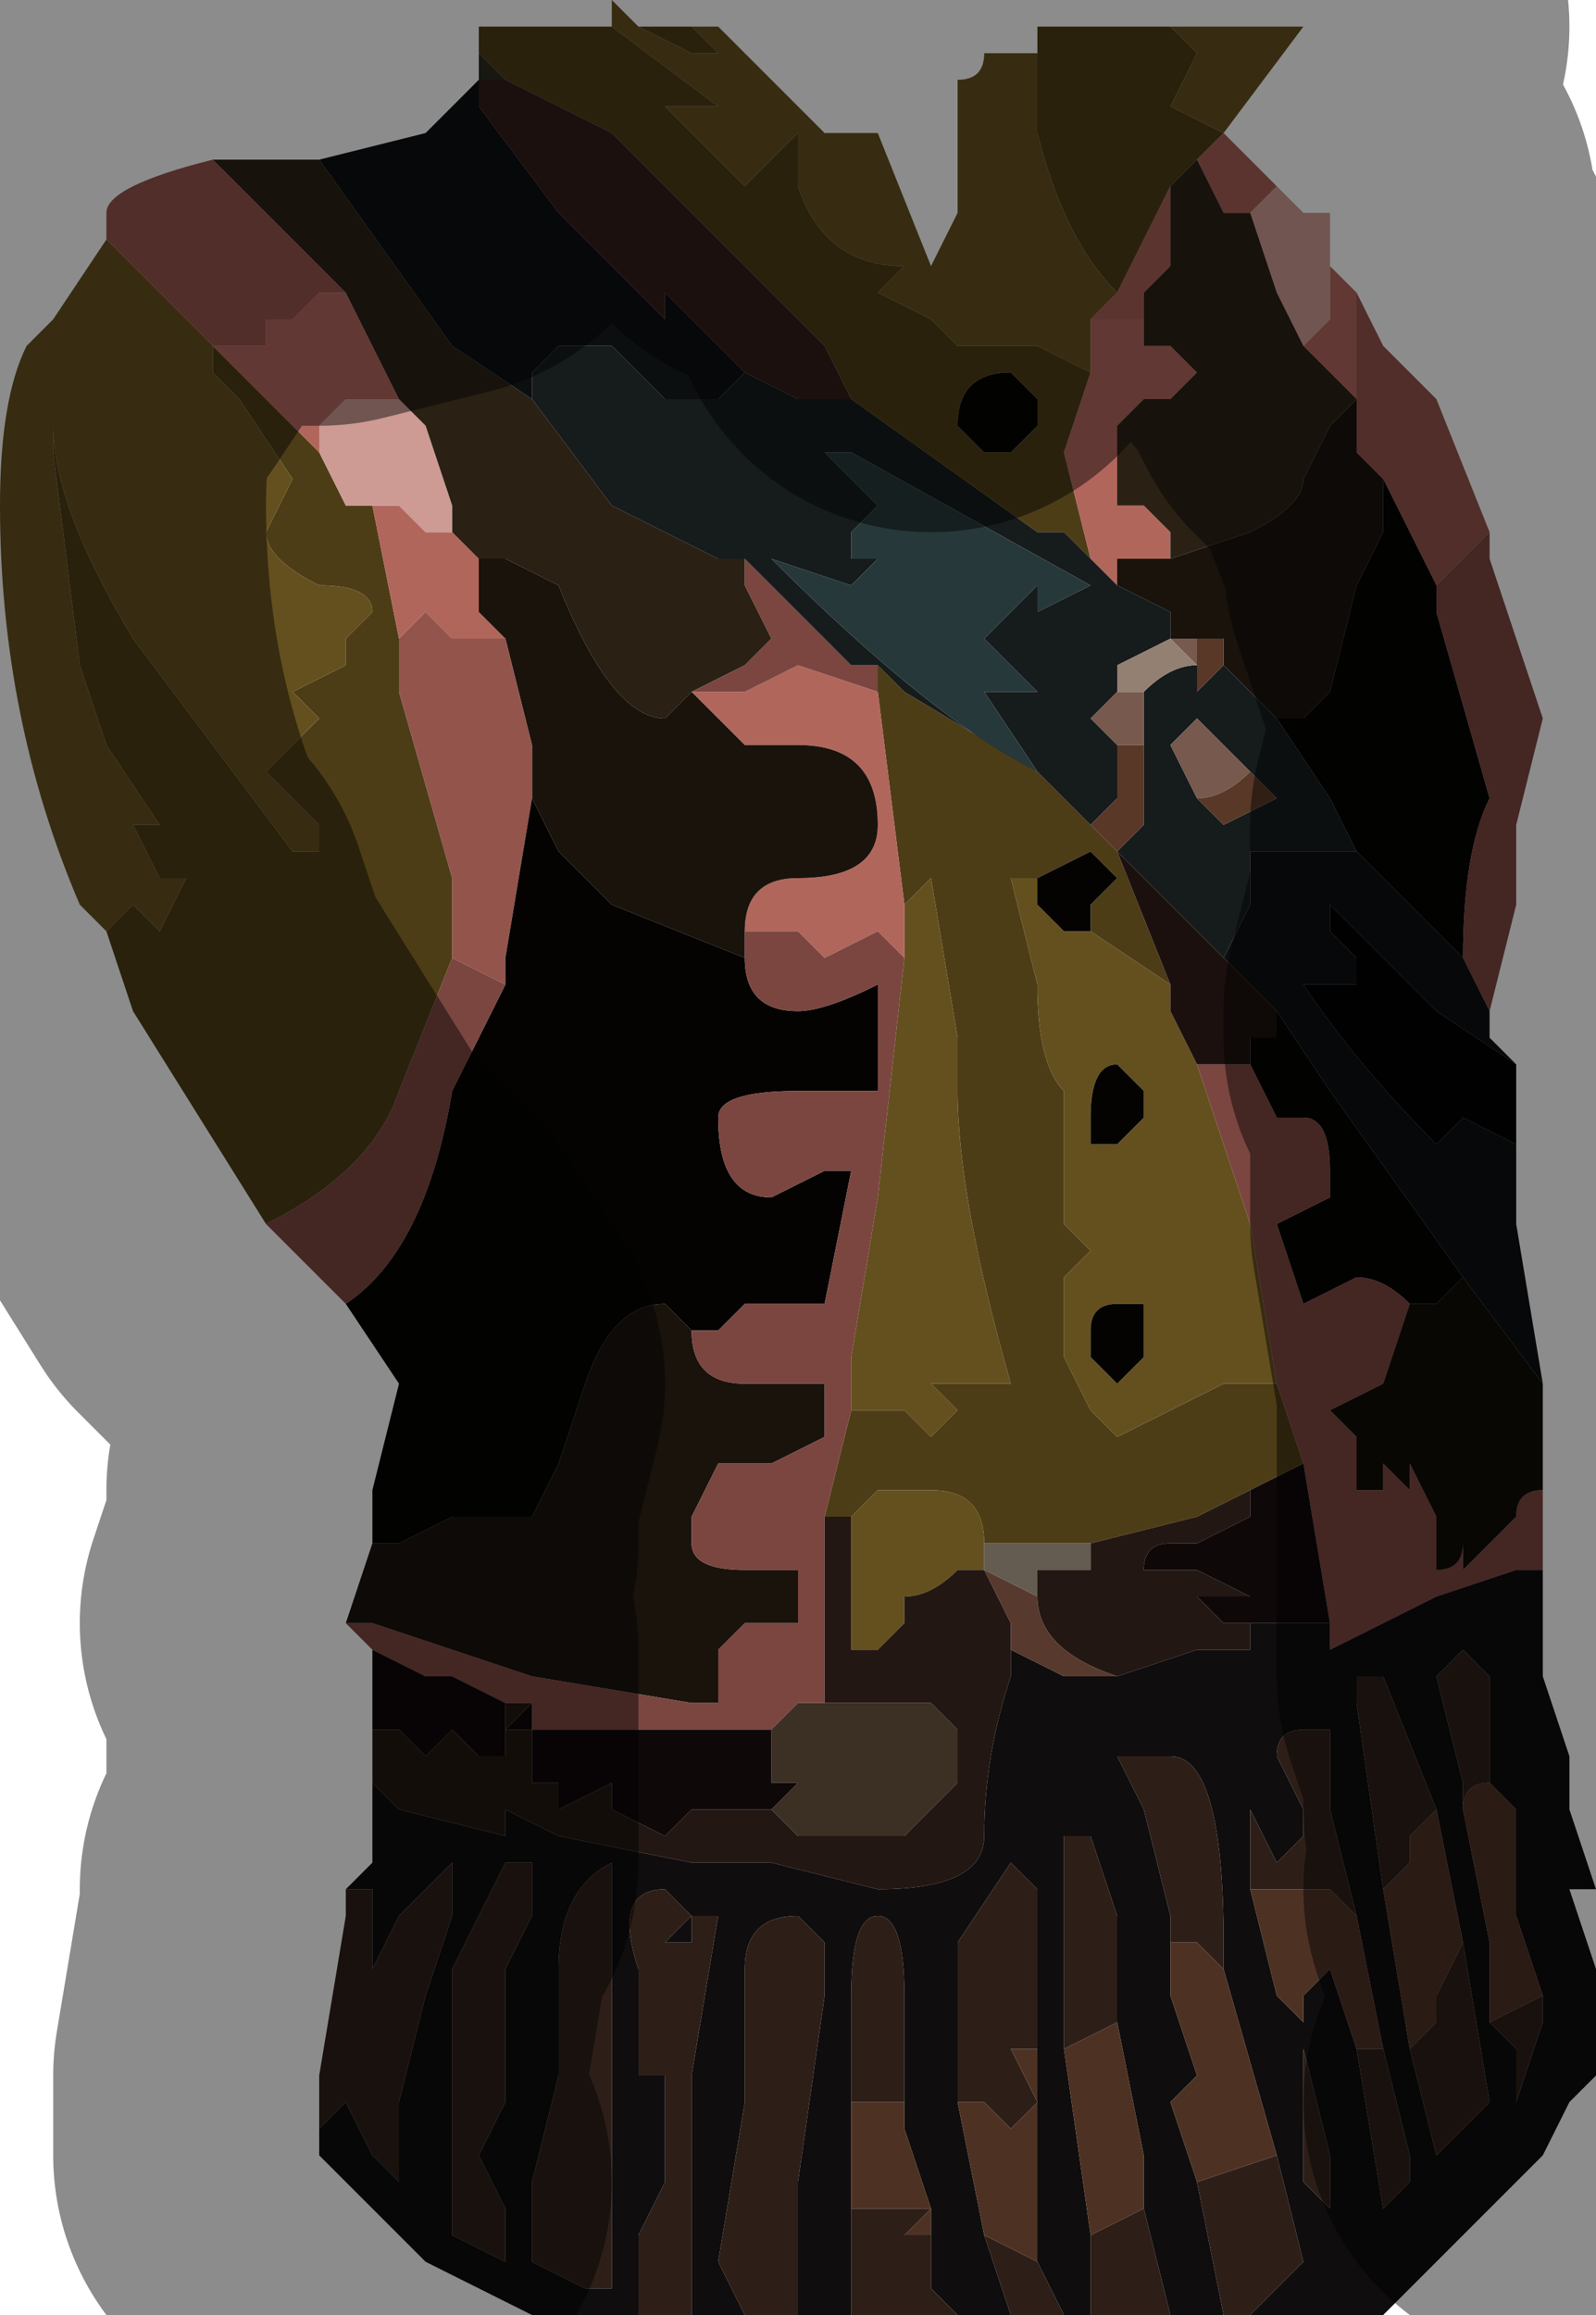 <?xml version="1.0" encoding="UTF-8" standalone="no"?>
<svg xmlns:xlink="http://www.w3.org/1999/xlink" height="4.35px" width="3.0px" xmlns="http://www.w3.org/2000/svg">
  <g transform="matrix(1.0, 0.0, 0.0, 1.0, 1.5, 2.2)">
    <path d="M-1.0 0.1 L-1.25 -0.3 -1.3 -0.45 -1.3 -0.45 -1.25 -0.5 -1.2 -0.45 -1.15 -0.55 -1.2 -0.55 -1.25 -0.65 -1.2 -0.65 -1.3 -0.8 -1.35 -0.95 -1.4 -1.35 -1.4 -1.4 Q-1.4 -1.25 -1.25 -1.0 L-0.95 -0.6 -0.9 -0.6 -0.9 -0.65 -0.95 -0.7 -1.0 -0.75 -0.9 -0.85 -0.95 -0.9 -0.85 -0.95 -0.85 -1.0 -0.8 -1.05 Q-0.8 -1.1 -0.9 -1.1 -1.0 -1.15 -1.0 -1.2 L-0.95 -1.3 -1.05 -1.45 -1.1 -1.5 -1.1 -1.55 -1.1 -1.55 -0.95 -1.4 -0.9 -1.35 -0.85 -1.25 -0.8 -1.25 -0.75 -1.0 -0.75 -0.9 -0.65 -0.55 -0.65 -0.4 -0.75 -0.15 Q-0.8 0.0 -1.0 0.1 M-0.6 -2.1 L-0.6 -2.15 -0.35 -2.15 -0.35 -2.15 -0.15 -2.0 -0.25 -2.0 -0.15 -1.9 -0.1 -1.85 0.0 -1.95 0.0 -1.85 Q0.05 -1.7 0.2 -1.7 L0.15 -1.65 0.25 -1.6 0.3 -1.55 Q0.35 -1.55 0.35 -1.55 L0.45 -1.55 0.55 -1.5 0.5 -1.35 0.55 -1.15 0.5 -1.2 0.5 -1.2 0.45 -1.2 0.1 -1.45 0.05 -1.55 0.0 -1.6 -0.15 -1.75 -0.15 -1.75 -0.35 -1.95 -0.55 -2.05 -0.6 -2.1 M-0.3 -2.15 L-0.2 -2.15 -0.15 -2.1 -0.2 -2.1 -0.3 -2.15 M0.45 -2.1 L0.45 -2.15 0.7 -2.15 0.7 -2.15 0.75 -2.1 0.7 -2.0 0.8 -1.95 0.8 -1.95 0.75 -1.9 0.7 -1.85 0.6 -1.65 Q0.5 -1.75 0.45 -1.95 L0.45 -2.1 M0.15 -0.95 L0.2 -0.9 0.45 -0.75 0.55 -0.65 0.55 -0.65 0.6 -0.6 0.7 -0.35 0.55 -0.45 0.55 -0.5 0.6 -0.55 0.6 -0.55 0.55 -0.6 0.45 -0.55 0.4 -0.55 0.45 -0.35 Q0.45 -0.2 0.5 -0.15 L0.5 -0.05 0.5 0.05 0.5 0.1 0.55 0.15 0.5 0.2 0.5 0.35 0.55 0.45 0.6 0.5 0.8 0.4 0.85 0.4 0.9 0.4 0.95 0.55 0.85 0.6 0.75 0.65 0.55 0.7 0.45 0.7 0.4 0.7 Q0.4 0.7 0.35 0.7 0.35 0.6 0.25 0.6 L0.2 0.6 0.15 0.6 0.1 0.65 0.05 0.65 0.1 0.45 0.2 0.45 0.25 0.5 0.3 0.45 0.25 0.4 0.35 0.4 0.4 0.4 Q0.3 0.05 0.3 -0.15 L0.3 -0.25 0.25 -0.55 0.2 -0.5 0.15 -0.9 0.15 -0.95 M0.4 -1.5 Q0.3 -1.5 0.3 -1.4 L0.3 -1.4 0.35 -1.35 0.4 -1.35 Q0.4 -1.35 0.45 -1.4 L0.45 -1.45 0.4 -1.5" fill="#4d3d17" fill-rule="evenodd" stroke="none"/>
    <path d="M-1.3 -0.45 L-1.35 -0.5 Q-1.5 -0.85 -1.5 -1.25 -1.5 -1.45 -1.45 -1.55 L-1.4 -1.6 -1.3 -1.75 -1.15 -1.6 -1.1 -1.55 -1.1 -1.5 -1.05 -1.45 -0.95 -1.3 -1.0 -1.2 Q-1.0 -1.15 -0.9 -1.1 -0.8 -1.1 -0.8 -1.05 L-0.85 -1.0 -0.85 -0.95 -0.95 -0.9 -0.9 -0.85 -1.0 -0.75 -0.95 -0.7 -0.9 -0.65 -0.9 -0.6 -0.95 -0.6 -1.25 -1.0 Q-1.4 -1.25 -1.4 -1.4 L-1.4 -1.35 -1.35 -0.95 -1.3 -0.8 -1.2 -0.65 -1.25 -0.65 -1.2 -0.55 -1.15 -0.55 -1.2 -0.45 -1.25 -0.5 -1.3 -0.45 -1.3 -0.45 M-0.35 -2.15 L-0.35 -2.2 -0.3 -2.15 -0.2 -2.1 -0.15 -2.1 -0.2 -2.15 -0.15 -2.15 -0.05 -2.05 0.05 -1.95 0.0 -1.95 0.15 -1.95 0.25 -1.7 0.3 -1.8 0.3 -2.05 Q0.35 -2.05 0.35 -2.1 L0.45 -2.1 0.45 -1.95 Q0.5 -1.75 0.6 -1.65 L0.55 -1.6 0.55 -1.55 0.55 -1.5 0.45 -1.55 0.35 -1.55 Q0.35 -1.55 0.3 -1.55 L0.25 -1.6 0.15 -1.65 0.2 -1.7 Q0.05 -1.7 0.0 -1.85 L0.0 -1.95 -0.1 -1.85 -0.15 -1.9 -0.25 -2.0 -0.15 -2.0 -0.35 -2.15 -0.35 -2.15 M0.7 -2.15 L0.95 -2.15 0.8 -1.95 0.7 -2.0 0.75 -2.1 0.7 -2.15 0.7 -2.15 M0.7 -0.35 L0.7 -0.3 0.75 -0.2 0.85 0.1 0.9 0.4 0.85 0.4 0.8 0.4 0.6 0.5 0.55 0.45 0.5 0.35 0.5 0.2 0.55 0.15 0.5 0.1 0.5 0.05 0.5 -0.05 0.5 -0.15 Q0.45 -0.2 0.45 -0.35 L0.4 -0.55 0.45 -0.55 0.45 -0.5 0.5 -0.45 0.55 -0.45 0.7 -0.35 M0.2 -0.4 L0.2 -0.5 0.25 -0.55 0.3 -0.25 0.3 -0.15 Q0.3 0.05 0.4 0.4 L0.35 0.4 0.25 0.4 0.3 0.45 0.25 0.5 0.2 0.45 0.1 0.45 0.1 0.35 0.15 0.05 0.2 -0.4 M0.55 -0.1 L0.55 -0.05 0.6 -0.05 0.65 -0.1 0.65 -0.15 0.6 -0.2 Q0.55 -0.2 0.55 -0.1 M0.6 0.25 Q0.55 0.25 0.55 0.3 L0.55 0.35 0.6 0.4 0.65 0.35 0.65 0.25 0.6 0.25 M0.1 0.65 L0.15 0.6 0.2 0.6 0.25 0.6 Q0.35 0.6 0.35 0.7 L0.35 0.75 0.3 0.75 Q0.25 0.8 0.2 0.8 L0.2 0.85 0.15 0.9 0.1 0.9 0.1 0.65 M-1.1 -1.55 L-1.1 -1.55" fill="#64501f" fill-rule="evenodd" stroke="none"/>
    <path d="M0.9 -1.85 L0.95 -1.8 0.9 -1.85 0.9 -1.85 M1.0 -1.8 L1.0 -1.7 1.05 -1.65 1.05 -1.5 1.05 -1.45 1.0 -1.5 0.95 -1.55 1.0 -1.6 1.0 -1.65 1.0 -1.8 M0.7 -1.15 L0.7 -1.15 0.6 -1.15 0.6 -1.1 0.5 -1.2 0.55 -1.15 0.5 -1.35 0.55 -1.5 0.55 -1.55 0.55 -1.6 0.6 -1.6 0.65 -1.6 0.65 -1.6 0.65 -1.55 0.7 -1.55 0.75 -1.5 0.7 -1.45 0.65 -1.45 0.6 -1.4 0.6 -1.25 0.65 -1.25 0.7 -1.2 0.7 -1.15 M-0.1 -0.45 Q-0.1 -0.55 0.0 -0.55 0.15 -0.55 0.15 -0.65 0.15 -0.8 0.0 -0.8 L-0.1 -0.8 -0.2 -0.9 -0.1 -0.9 0.0 -0.95 0.15 -0.9 0.2 -0.5 0.2 -0.4 0.15 -0.45 0.05 -0.4 0.0 -0.45 -0.05 -0.45 -0.1 -0.45 M-1.1 -1.55 L-1.05 -1.55 -1.0 -1.55 -1.0 -1.6 -0.95 -1.6 -0.9 -1.65 -0.85 -1.65 -0.8 -1.55 -0.75 -1.45 -0.85 -1.45 Q-0.9 -1.4 -0.9 -1.4 L-0.9 -1.35 -0.95 -1.4 -1.1 -1.55 -1.1 -1.55 -1.1 -1.55 M-0.8 -1.25 L-0.8 -1.25 -0.75 -1.25 -0.7 -1.2 -0.65 -1.2 -0.65 -1.2 -0.6 -1.15 -0.6 -1.05 -0.55 -1.0 -0.6 -1.0 -0.65 -1.0 -0.7 -1.05 -0.75 -1.0 -0.8 -1.25" fill="#b1665c" fill-rule="evenodd" stroke="none"/>
    <path d="M0.8 -1.95 L0.9 -1.85 0.9 -1.85 0.85 -1.8 0.85 -1.8 0.8 -1.8 0.75 -1.9 0.8 -1.95 M0.9 -1.85 L0.9 -1.85 M0.55 -1.6 L0.6 -1.65 0.7 -1.85 0.7 -1.7 0.65 -1.65 0.65 -1.6 0.65 -1.6 0.6 -1.6 0.55 -1.6" fill="#a65f56" fill-rule="evenodd" stroke="none"/>
    <path d="M0.95 -1.8 L0.95 -1.8 1.0 -1.8 1.0 -1.65 1.0 -1.6 0.95 -1.55 0.95 -1.55 0.9 -1.65 0.9 -1.65 0.85 -1.8 0.85 -1.8 0.9 -1.85 0.9 -1.85 0.95 -1.8 M-0.9 -1.35 L-0.9 -1.4 Q-0.9 -1.4 -0.85 -1.45 L-0.75 -1.45 -0.7 -1.4 -0.65 -1.25 -0.65 -1.2 -0.65 -1.2 -0.7 -1.2 -0.75 -1.25 -0.8 -1.25 -0.8 -1.25 -0.85 -1.25 -0.9 -1.35" fill="#cd9a94" fill-rule="evenodd" stroke="none"/>
    <path d="M-1.1 -1.9 L-0.9 -1.9 -0.65 -1.55 -0.5 -1.45 -0.35 -1.25 -0.15 -1.15 -0.1 -1.15 -0.1 -1.1 -0.05 -1.0 -0.1 -0.95 -0.2 -0.9 -0.2 -0.9 -0.25 -0.85 Q-0.35 -0.85 -0.45 -1.1 L-0.55 -1.15 -0.6 -1.15 -0.65 -1.2 -0.65 -1.25 -0.7 -1.4 -0.75 -1.45 -0.8 -1.55 -0.85 -1.65 -1.1 -1.9 M1.05 -1.45 L1.0 -1.4 0.95 -1.3 Q0.95 -1.25 0.85 -1.2 L0.7 -1.15 0.7 -1.2 0.65 -1.25 0.6 -1.25 0.6 -1.4 0.65 -1.45 0.7 -1.45 0.75 -1.5 0.7 -1.55 0.65 -1.55 0.65 -1.6 0.65 -1.65 0.7 -1.7 0.7 -1.85 0.75 -1.9 0.8 -1.8 0.85 -1.8 0.9 -1.65 0.9 -1.65 0.95 -1.55 0.95 -1.55 1.0 -1.5 1.05 -1.45" fill="#2a2014" fill-rule="evenodd" stroke="none"/>
    <path d="M-0.85 0.85 L-0.8 0.7 -0.8 0.7 -0.75 0.7 -0.65 0.65 -0.5 0.65 -0.45 0.55 -0.4 0.4 Q-0.35 0.25 -0.25 0.25 L-0.2 0.3 -0.15 0.3 -0.2 0.3 Q-0.2 0.4 -0.1 0.4 L0.05 0.4 0.05 0.5 -0.05 0.55 -0.15 0.55 -0.2 0.65 -0.2 0.65 -0.2 0.7 Q-0.2 0.75 -0.1 0.75 L-0.05 0.75 -0.05 0.75 0.0 0.75 0.0 0.85 -0.1 0.85 -0.15 0.9 -0.15 1.0 -0.2 1.0 -0.5 0.95 Q-0.8 0.85 -0.8 0.85 L-0.8 0.85 -0.85 0.85 M1.05 -1.45 L1.05 -1.35 1.1 -1.3 1.1 -1.2 1.05 -1.1 1.0 -0.9 0.95 -0.85 0.9 -0.85 0.8 -0.95 0.8 -1.0 0.75 -1.0 0.75 -1.0 0.75 -1.0 0.7 -1.0 0.7 -1.05 0.6 -1.1 0.6 -1.15 0.7 -1.15 0.7 -1.15 0.85 -1.2 Q0.95 -1.25 0.95 -1.3 L1.0 -1.4 1.05 -1.45 M-0.2 -0.9 L-0.1 -0.8 0.0 -0.8 Q0.15 -0.8 0.15 -0.65 0.15 -0.55 0.0 -0.55 -0.1 -0.55 -0.1 -0.45 L-0.1 -0.4 -0.35 -0.5 -0.45 -0.6 -0.5 -0.7 -0.5 -0.75 -0.5 -0.8 -0.55 -1.0 -0.6 -1.05 -0.6 -1.15 -0.55 -1.15 -0.45 -1.1 Q-0.35 -0.85 -0.25 -0.85 L-0.2 -0.9" fill="#19130c" fill-rule="evenodd" stroke="none"/>
    <path d="M1.05 -1.65 L1.1 -1.55 1.2 -1.45 1.3 -1.2 1.3 -1.2 1.2 -1.1 1.1 -1.3 1.05 -1.35 1.05 -1.45 1.05 -1.5 1.05 -1.65 M-1.3 -1.75 L-1.3 -1.8 Q-1.3 -1.85 -1.1 -1.9 L-0.85 -1.65 -0.9 -1.65 -0.95 -1.6 -1.0 -1.6 -1.0 -1.55 -1.05 -1.55 -1.1 -1.55 -1.15 -1.6 -1.3 -1.75 M-0.75 -1.0 L-0.7 -1.05 -0.65 -1.0 -0.6 -1.0 -0.55 -1.0 -0.5 -0.8 -0.5 -0.75 -0.5 -0.7 -0.55 -0.4 -0.55 -0.35 -0.65 -0.4 -0.65 -0.55 -0.75 -0.9 -0.75 -1.0" fill="#93544c" fill-rule="evenodd" stroke="none"/>
    <path d="M-0.8 0.7 L-0.8 0.6 -0.75 0.4 -0.85 0.25 Q-0.7 0.15 -0.65 -0.15 L-0.55 -0.35 -0.55 -0.4 -0.5 -0.7 -0.45 -0.6 -0.35 -0.5 -0.1 -0.4 -0.1 -0.4 Q-0.1 -0.3 0.0 -0.3 0.05 -0.3 0.15 -0.35 L0.15 -0.15 0.1 -0.15 0.0 -0.15 Q-0.15 -0.15 -0.15 -0.1 -0.15 0.05 -0.05 0.05 L0.05 0.0 0.1 0.0 0.05 0.25 -0.05 0.25 -0.1 0.25 -0.1 0.25 -0.15 0.3 -0.2 0.3 -0.25 0.25 Q-0.35 0.25 -0.4 0.4 L-0.45 0.55 -0.5 0.65 -0.65 0.65 -0.75 0.7 -0.8 0.7 M1.1 -1.3 L1.2 -1.1 1.2 -1.05 1.3 -0.7 Q1.25 -0.6 1.25 -0.4 L1.05 -0.6 1.0 -0.7 0.9 -0.85 0.95 -0.85 1.0 -0.9 1.05 -1.1 1.1 -1.2 1.1 -1.3 M0.4 -1.5 L0.45 -1.45 0.45 -1.4 Q0.4 -1.35 0.4 -1.35 L0.35 -1.35 0.3 -1.4 0.3 -1.4 Q0.3 -1.5 0.4 -1.5 M0.85 -0.2 L0.85 -0.25 0.9 -0.25 0.9 -0.3 1.0 -0.15 1.25 0.2 1.2 0.25 1.15 0.25 Q1.1 0.2 1.05 0.2 L0.95 0.25 0.9 0.1 1.0 0.05 1.0 0.0 Q1.0 -0.1 0.95 -0.1 L0.9 -0.1 0.85 -0.2 M0.55 -0.45 L0.5 -0.45 0.45 -0.5 0.45 -0.55 0.55 -0.6 0.6 -0.55 0.6 -0.55 0.55 -0.5 0.55 -0.45 M0.55 -0.1 Q0.55 -0.2 0.6 -0.2 L0.65 -0.15 0.65 -0.1 0.6 -0.05 0.55 -0.05 0.55 -0.1 M0.6 0.25 L0.65 0.25 0.65 0.35 0.6 0.4 0.55 0.35 0.55 0.3 Q0.55 0.25 0.6 0.25" fill="#040302" fill-rule="evenodd" stroke="none"/>
    <path d="M1.3 -1.2 L1.3 -1.15 1.4 -0.85 1.35 -0.65 1.35 -0.5 1.3 -0.3 1.25 -0.4 Q1.25 -0.6 1.3 -0.7 L1.2 -1.05 1.2 -1.1 1.3 -1.2 M1.4 0.6 L1.4 0.75 1.35 0.75 1.2 0.8 1.1 0.85 1.0 0.9 1.0 0.85 0.95 0.55 0.9 0.4 0.85 0.1 0.75 -0.2 0.85 -0.2 0.9 -0.1 0.95 -0.1 Q1.0 -0.1 1.0 0.0 L1.0 0.05 0.9 0.1 0.95 0.25 1.05 0.2 Q1.1 0.2 1.15 0.25 L1.1 0.4 1.0 0.45 1.05 0.5 1.05 0.6 1.1 0.6 1.1 0.55 1.15 0.6 1.15 0.55 1.2 0.65 1.2 0.75 Q1.25 0.75 1.25 0.7 L1.25 0.75 1.3 0.7 1.35 0.65 Q1.35 0.6 1.4 0.6 M-0.8 0.9 L-0.85 0.85 -0.8 0.85 -0.8 0.85 Q-0.8 0.85 -0.5 0.95 L-0.2 1.0 -0.15 1.0 -0.15 0.9 -0.1 0.85 0.0 0.85 0.0 0.75 -0.05 0.75 -0.05 0.75 -0.1 0.75 Q-0.2 0.75 -0.2 0.7 L-0.2 0.65 -0.2 0.65 -0.15 0.55 -0.05 0.55 0.05 0.5 0.05 0.4 -0.1 0.4 Q-0.2 0.4 -0.2 0.3 L-0.15 0.3 -0.1 0.25 -0.1 0.25 -0.05 0.25 0.05 0.25 0.1 0.0 0.05 0.0 -0.05 0.05 Q-0.15 0.05 -0.15 -0.1 -0.15 -0.15 0.0 -0.15 L0.1 -0.15 0.15 -0.15 0.15 -0.35 Q0.05 -0.3 0.0 -0.3 -0.1 -0.3 -0.1 -0.4 L-0.1 -0.4 -0.1 -0.45 -0.05 -0.45 0.0 -0.45 0.05 -0.4 0.15 -0.45 0.2 -0.4 0.15 0.05 0.1 0.35 0.1 0.45 0.05 0.65 0.05 0.95 0.05 1.0 0.0 1.0 -0.05 1.05 -0.05 1.05 -0.1 1.05 -0.25 1.05 -0.5 1.05 -0.5 1.0 -0.55 1.0 -0.65 0.95 -0.7 0.95 -0.8 0.9 M-0.85 0.25 L-1.0 0.1 Q-0.8 0.0 -0.75 -0.15 L-0.65 -0.4 -0.55 -0.35 -0.65 -0.15 Q-0.7 0.15 -0.85 0.25 M-0.1 -1.15 L0.1 -0.95 0.15 -0.95 0.15 -0.9 0.0 -0.95 -0.1 -0.9 -0.2 -0.9 -0.2 -0.9 -0.1 -0.95 -0.05 -1.0 -0.1 -1.1 -0.1 -1.15" fill="#7b4640" fill-rule="evenodd" stroke="none"/>
    <path d="M-0.55 -2.05 L-0.35 -1.95 -0.15 -1.75 -0.15 -1.75 0.0 -1.6 0.05 -1.55 0.1 -1.45 0.0 -1.45 -0.1 -1.5 -0.15 -1.55 -0.15 -1.55 -0.25 -1.65 -0.25 -1.6 -0.45 -1.8 -0.6 -2.0 -0.6 -2.05 -0.55 -2.05" fill="#321d1a" fill-rule="evenodd" stroke="none"/>
    <path d="M0.6 -1.1 L0.7 -1.05 0.7 -1.0 0.6 -0.95 0.6 -0.9 0.55 -0.85 0.6 -0.8 0.6 -0.7 0.55 -0.65 0.55 -0.65 0.45 -0.75 0.2 -0.9 0.15 -0.95 0.1 -0.95 -0.1 -1.15 -0.15 -1.15 -0.35 -1.25 -0.5 -1.45 -0.5 -1.5 -0.45 -1.55 -0.4 -1.55 -0.4 -1.55 -0.35 -1.55 -0.35 -1.55 Q-0.35 -1.55 -0.3 -1.5 L-0.25 -1.45 -0.15 -1.45 -0.1 -1.5 0.0 -1.45 0.1 -1.45 0.45 -1.2 0.5 -1.2 0.5 -1.2 0.6 -1.1 M0.8 -0.95 L0.9 -0.85 1.0 -0.7 1.05 -0.6 0.9 -0.6 0.85 -0.6 0.85 -0.5 0.8 -0.4 0.6 -0.6 0.65 -0.65 0.65 -0.8 0.65 -0.9 Q0.7 -0.95 0.75 -0.95 L0.75 -0.9 0.75 -0.9 0.8 -0.95 M0.05 -1.35 L0.15 -1.25 0.1 -1.2 0.1 -1.15 Q0.1 -1.15 0.15 -1.15 L0.1 -1.1 -0.05 -1.15 -0.05 -1.15 Q0.25 -0.85 0.45 -0.75 L0.45 -0.75 0.35 -0.9 0.4 -0.9 0.45 -0.9 0.4 -0.95 0.35 -1.0 0.45 -1.1 0.45 -1.05 0.55 -1.1 0.1 -1.35 0.05 -1.35 M0.7 -1.0 L0.7 -1.0 M0.85 -0.75 L0.75 -0.85 0.7 -0.8 0.7 -0.8 0.75 -0.7 0.75 -0.7 0.8 -0.65 0.9 -0.7 0.85 -0.75" fill="#161b1c" fill-rule="evenodd" stroke="none"/>
    <path d="M0.05 -1.35 L0.1 -1.35 0.55 -1.1 0.45 -1.05 0.45 -1.1 0.35 -1.0 0.4 -0.95 0.45 -0.9 0.4 -0.9 0.35 -0.9 0.45 -0.75 0.45 -0.75 Q0.25 -0.85 -0.05 -1.15 L-0.05 -1.15 0.1 -1.1 0.15 -1.15 Q0.1 -1.15 0.1 -1.15 L0.1 -1.2 0.15 -1.25 0.05 -1.35" fill="#27383a" fill-rule="evenodd" stroke="none"/>
    <path d="M0.7 -1.0 L0.75 -1.0 0.75 -1.0 0.75 -0.9 0.75 -0.95 0.7 -1.0 0.7 -1.0 M0.6 -0.8 L0.55 -0.85 0.6 -0.9 0.65 -0.9 0.65 -0.8 0.6 -0.8 M0.75 -0.7 L0.75 -0.7 0.7 -0.8 0.7 -0.8 0.75 -0.85 0.85 -0.75 Q0.8 -0.7 0.75 -0.7" fill="#775a4d" fill-rule="evenodd" stroke="none"/>
    <path d="M0.6 -0.9 L0.6 -0.95 0.7 -1.0 0.75 -0.95 Q0.7 -0.95 0.65 -0.9 L0.6 -0.9" fill="#948073" fill-rule="evenodd" stroke="none"/>
    <path d="M0.75 -1.0 L0.75 -1.0 0.8 -1.0 0.8 -0.95 0.75 -0.9 0.75 -0.9 0.75 -1.0 M0.55 -0.65 L0.55 -0.65 0.6 -0.7 0.6 -0.8 0.65 -0.8 0.65 -0.65 0.6 -0.6 0.55 -0.65 0.55 -0.65 M0.75 -0.7 Q0.8 -0.7 0.85 -0.75 L0.9 -0.7 0.8 -0.65 0.75 -0.7 M0.6 -0.6 L0.6 -0.6" fill="#593827" fill-rule="evenodd" stroke="none"/>
    <path d="M0.6 -0.6 L0.6 -0.6 0.8 -0.4 0.9 -0.3 0.9 -0.25 0.85 -0.25 0.85 -0.2 0.75 -0.2 0.7 -0.3 0.7 -0.35 0.6 -0.6" fill="#1c100e" fill-rule="evenodd" stroke="none"/>
    <path d="M1.3 -0.3 L1.3 -0.25 1.35 -0.2 1.35 -0.2 1.2 -0.3 1.0 -0.5 1.0 -0.45 1.05 -0.4 1.05 -0.35 1.0 -0.35 0.95 -0.35 Q1.05 -0.2 1.2 -0.05 L1.2 -0.05 1.25 -0.1 1.35 -0.05 1.35 0.1 1.4 0.4 1.25 0.2 1.0 -0.15 0.9 -0.3 0.8 -0.4 0.85 -0.5 0.85 -0.6 0.9 -0.6 1.05 -0.6 1.25 -0.4 1.3 -0.3 M-0.9 -1.9 L-0.7 -1.95 -0.6 -2.05 -0.6 -2.0 -0.45 -1.8 -0.25 -1.6 -0.25 -1.65 -0.15 -1.55 -0.15 -1.55 -0.1 -1.5 -0.15 -1.45 -0.25 -1.45 -0.3 -1.5 Q-0.35 -1.55 -0.35 -1.55 L-0.35 -1.55 -0.4 -1.55 -0.4 -1.55 -0.45 -1.55 -0.5 -1.5 -0.5 -1.45 -0.65 -1.55 -0.9 -1.9" fill="#0c0f10" fill-rule="evenodd" stroke="none"/>
    <path d="M1.35 -0.2 L1.35 -0.05 1.25 -0.1 1.2 -0.05 1.2 -0.05 Q1.05 -0.2 0.95 -0.35 L1.0 -0.35 1.05 -0.35 1.05 -0.4 1.0 -0.45 1.0 -0.5 1.2 -0.3 1.35 -0.2" fill="#010202" fill-rule="evenodd" stroke="none"/>
    <path d="M1.4 0.4 L1.4 0.6 Q1.35 0.6 1.35 0.65 L1.3 0.7 1.25 0.75 1.25 0.7 Q1.25 0.75 1.2 0.75 L1.2 0.65 1.15 0.55 1.15 0.6 1.1 0.55 1.1 0.6 1.05 0.6 1.05 0.5 1.0 0.45 1.1 0.4 1.15 0.25 1.2 0.25 1.25 0.2 1.4 0.4" fill="#100c08" fill-rule="evenodd" stroke="none"/>
    <path d="M1.4 0.75 L1.4 0.95 1.45 1.1 1.45 1.2 1.5 1.35 1.45 1.35 1.5 1.5 1.5 1.6 1.5 1.7 1.45 1.75 1.4 1.85 1.35 1.9 1.1 2.15 1.05 2.15 0.85 2.15 0.95 2.05 0.9 1.85 0.8 1.5 0.8 1.45 Q0.8 1.1 0.7 1.1 L0.6 1.1 0.65 1.2 0.7 1.4 0.7 1.45 0.7 1.55 0.75 1.7 0.7 1.75 0.75 1.9 0.8 2.15 0.7 2.15 0.65 1.95 0.65 1.85 0.6 1.6 0.6 1.4 0.55 1.25 0.5 1.25 0.5 1.65 0.55 2.0 0.55 2.15 0.6 2.15 0.5 2.15 0.45 2.05 0.45 1.65 0.45 1.35 0.4 1.3 0.3 1.45 0.3 1.75 0.35 2.0 0.4 2.15 0.3 2.15 0.25 2.1 0.25 2.05 0.25 1.95 0.2 1.8 0.2 1.55 Q0.2 1.4 0.15 1.4 0.1 1.4 0.1 1.55 L0.1 1.75 0.1 1.95 0.1 2.15 0.0 2.15 0.0 1.9 0.05 1.55 0.05 1.45 0.0 1.4 Q-0.1 1.4 -0.1 1.5 L-0.1 1.75 -0.15 2.05 -0.1 2.15 -0.2 2.15 -0.2 1.9 -0.2 1.7 -0.15 1.4 -0.15 1.4 -0.2 1.4 -0.2 1.45 -0.25 1.45 -0.2 1.4 -0.25 1.35 Q-0.35 1.35 -0.3 1.5 L-0.3 1.7 -0.25 1.7 Q-0.25 1.7 -0.25 1.65 L-0.25 1.7 -0.25 1.9 -0.3 2.0 -0.3 2.15 -0.5 2.15 -0.7 2.05 -0.85 1.9 -0.9 1.85 -0.9 1.8 -0.85 1.75 -0.8 1.85 -0.8 1.85 -0.75 1.9 -0.75 1.8 -0.75 1.75 -0.7 1.55 -0.65 1.4 -0.65 1.3 -0.75 1.4 -0.8 1.5 -0.8 1.35 -0.85 1.35 -0.8 1.3 -0.8 1.15 -0.75 1.2 -0.55 1.25 -0.55 1.2 -0.45 1.25 -0.2 1.3 -0.1 1.3 -0.05 1.3 0.15 1.35 Q0.35 1.35 0.35 1.25 0.35 1.1 0.4 0.95 L0.4 0.9 0.5 0.95 0.6 0.95 0.75 0.9 0.85 0.9 0.85 0.85 1.0 0.85 1.0 0.9 1.1 0.85 1.2 0.8 1.35 0.75 1.4 0.75 M1.3 1.15 L1.3 0.95 1.25 0.9 1.2 0.95 1.25 1.15 1.25 1.2 1.3 1.45 1.3 1.6 1.35 1.65 1.35 1.75 1.4 1.6 1.4 1.55 1.35 1.4 1.35 1.2 1.3 1.15 M1.2 1.2 L1.1 0.95 1.05 0.95 1.05 1.0 1.1 1.35 1.15 1.65 1.2 1.85 1.25 1.8 1.3 1.75 1.25 1.45 1.2 1.2 M1.05 1.4 L1.0 1.2 1.0 1.05 0.95 1.05 Q0.9 1.05 0.9 1.1 L0.95 1.2 0.95 1.25 0.9 1.3 0.85 1.2 0.85 1.35 0.9 1.55 0.95 1.6 0.95 1.55 1.0 1.5 1.05 1.65 1.1 1.95 1.15 1.9 1.15 1.85 1.1 1.65 1.05 1.4 M0.95 1.75 L0.95 1.9 1.0 1.95 1.0 1.85 0.95 1.65 0.95 1.7 0.95 1.75 M-0.45 1.5 L-0.45 1.7 -0.5 1.9 -0.5 2.05 -0.4 2.1 -0.35 2.1 -0.35 1.75 -0.35 1.65 -0.35 1.4 -0.35 1.3 Q-0.45 1.35 -0.45 1.5 M-0.5 1.3 L-0.55 1.3 -0.6 1.4 -0.65 1.5 -0.65 1.8 -0.65 1.9 -0.65 2.0 -0.55 2.05 -0.55 2.05 -0.55 1.95 -0.6 1.85 -0.55 1.75 -0.55 1.5 -0.5 1.4 -0.5 1.3" fill="#0f0d0d" fill-rule="evenodd" stroke="none"/>
    <path d="M0.35 0.7 Q0.4 0.7 0.4 0.7 L0.45 0.7 0.55 0.7 0.55 0.75 0.45 0.75 0.45 0.8 0.35 0.75 0.35 0.7" fill="#645c51" fill-rule="evenodd" stroke="none"/>
    <path d="M-0.8 1.15 L-0.8 1.1 -0.8 1.05 -0.75 1.05 -0.7 1.1 -0.65 1.05 -0.6 1.1 -0.55 1.1 -0.55 1.05 -0.5 1.05 -0.5 1.15 -0.45 1.15 -0.45 1.2 -0.35 1.15 -0.35 1.15 -0.35 1.2 -0.25 1.25 -0.2 1.2 -0.15 1.2 -0.1 1.2 -0.05 1.2 -0.05 1.2 0.0 1.25 0.05 1.25 0.1 1.25 0.2 1.25 0.25 1.2 0.3 1.15 0.3 1.05 0.25 1.0 0.2 1.0 0.15 1.0 0.0 1.0 0.05 1.0 0.05 0.95 0.05 0.65 0.1 0.65 0.1 0.9 0.15 0.9 0.2 0.85 0.2 0.8 Q0.25 0.8 0.3 0.75 L0.35 0.75 0.4 0.85 0.4 0.9 0.4 0.95 Q0.35 1.1 0.35 1.25 0.35 1.35 0.15 1.35 L-0.05 1.3 -0.1 1.3 -0.2 1.3 -0.45 1.25 -0.55 1.2 -0.55 1.25 -0.75 1.2 -0.8 1.15 M0.55 0.7 L0.75 0.65 0.85 0.6 0.85 0.65 0.75 0.7 0.7 0.7 Q0.65 0.7 0.65 0.75 0.65 0.75 0.75 0.75 L0.85 0.8 0.8 0.8 0.75 0.8 0.8 0.85 0.9 0.85 0.85 0.85 0.85 0.9 0.75 0.9 0.6 0.95 Q0.45 0.9 0.45 0.8 L0.45 0.75 0.55 0.75 0.55 0.7 M-0.5 1.0 L-0.55 1.05 -0.55 1.0 -0.5 1.0" fill="#231713" fill-rule="evenodd" stroke="none"/>
    <path d="M0.6 0.95 L0.5 0.95 0.4 0.9 0.4 0.85 0.35 0.75 0.45 0.8 Q0.45 0.9 0.6 0.95" fill="#58392e" fill-rule="evenodd" stroke="none"/>
    <path d="M0.0 1.0 L0.15 1.0 0.2 1.0 0.25 1.0 0.3 1.05 0.3 1.15 0.25 1.2 0.2 1.25 0.1 1.25 0.05 1.25 0.0 1.25 -0.05 1.2 -0.05 1.2 0.0 1.15 -0.05 1.15 -0.05 1.05 0.0 1.0" fill="#3c2f23" fill-rule="evenodd" stroke="none"/>
    <path d="M0.85 2.15 L0.8 2.15 0.75 1.9 0.9 1.85 0.95 2.05 0.85 2.15 M0.7 2.15 L0.6 2.15 0.55 2.15 0.55 2.0 0.65 1.95 0.7 2.15 M0.5 2.15 L0.4 2.15 0.35 2.0 0.45 2.05 0.5 2.15 M0.3 2.15 L0.1 2.15 0.1 1.95 0.15 1.95 0.25 1.95 0.2 2.0 0.25 2.0 0.25 2.05 0.25 2.1 0.3 2.15 M0.0 2.15 L-0.1 2.15 -0.15 2.05 -0.1 1.75 -0.1 1.5 Q-0.1 1.4 0.0 1.4 L0.05 1.45 0.05 1.55 0.0 1.9 0.0 2.15 M-0.2 2.15 L-0.25 2.15 -0.3 2.15 -0.3 2.0 -0.25 1.9 -0.25 1.7 -0.25 1.65 Q-0.25 1.7 -0.25 1.7 L-0.3 1.7 -0.3 1.5 Q-0.35 1.35 -0.25 1.35 L-0.2 1.4 -0.25 1.45 -0.2 1.45 -0.2 1.4 -0.15 1.4 -0.15 1.4 -0.2 1.7 -0.2 1.9 -0.2 2.15 M-0.9 1.85 L-0.9 1.7 -0.85 1.4 -0.85 1.35 -0.8 1.35 -0.8 1.5 -0.75 1.4 -0.65 1.3 -0.65 1.4 -0.7 1.55 -0.75 1.75 -0.75 1.8 -0.75 1.9 -0.8 1.85 -0.8 1.85 -0.85 1.75 -0.9 1.8 -0.9 1.85 M1.25 1.2 L1.25 1.15 1.2 0.95 1.25 0.9 1.3 0.95 1.3 1.15 Q1.25 1.15 1.25 1.2 M1.4 1.55 L1.4 1.6 1.35 1.75 1.35 1.65 1.3 1.6 1.4 1.55 M1.1 1.35 L1.05 1.0 1.05 0.95 1.1 0.95 1.2 1.2 1.15 1.25 1.15 1.3 1.1 1.35 M1.25 1.45 L1.3 1.75 1.25 1.8 1.2 1.85 1.15 1.65 1.2 1.6 1.2 1.55 1.25 1.45 M0.7 1.45 L0.7 1.4 0.65 1.2 0.6 1.1 0.7 1.1 Q0.8 1.1 0.8 1.45 L0.8 1.5 0.75 1.45 0.7 1.45 M0.85 1.35 L0.85 1.2 0.9 1.3 0.95 1.25 0.95 1.2 0.9 1.1 Q0.9 1.05 0.95 1.05 L1.0 1.05 1.0 1.2 1.05 1.4 1.0 1.35 0.9 1.35 0.85 1.35 M1.1 1.65 L1.15 1.85 1.15 1.9 1.1 1.95 1.05 1.65 1.1 1.65 M0.5 1.65 L0.5 1.25 0.55 1.25 0.6 1.4 0.6 1.6 0.5 1.65 M0.95 1.7 L0.95 1.65 1.0 1.85 1.0 1.95 0.95 1.9 0.95 1.75 0.95 1.7 M0.3 1.75 L0.3 1.45 0.4 1.3 0.45 1.35 0.45 1.65 0.4 1.65 0.45 1.75 0.4 1.8 Q0.35 1.75 0.35 1.75 L0.3 1.75 M0.1 1.75 L0.1 1.55 Q0.1 1.4 0.15 1.4 0.2 1.4 0.2 1.55 L0.2 1.8 0.2 1.75 0.1 1.75 M-0.5 1.3 L-0.5 1.4 -0.55 1.5 -0.55 1.75 -0.6 1.85 -0.55 1.95 -0.55 2.05 -0.55 2.05 -0.65 2.0 -0.65 1.9 -0.65 1.8 -0.65 1.5 -0.6 1.4 -0.55 1.3 -0.5 1.3 M-0.45 1.5 Q-0.45 1.35 -0.35 1.3 L-0.35 1.4 -0.35 1.65 -0.35 1.75 -0.35 2.1 -0.4 2.1 -0.5 2.05 -0.5 1.9 -0.45 1.7 -0.45 1.5" fill="#2d1f18" fill-rule="evenodd" stroke="none"/>
    <path d="M-0.8 1.1 L-0.8 0.9 -0.7 0.95 -0.65 0.95 -0.55 1.0 -0.55 1.05 -0.5 1.0 -0.5 1.05 -0.25 1.05 -0.1 1.05 -0.05 1.05 -0.05 1.05 -0.05 1.15 0.0 1.15 -0.05 1.2 -0.1 1.2 -0.15 1.2 -0.2 1.2 -0.25 1.25 -0.35 1.2 -0.35 1.15 -0.35 1.15 -0.45 1.2 -0.45 1.15 -0.5 1.15 -0.5 1.05 -0.55 1.05 -0.55 1.1 -0.6 1.1 -0.65 1.05 -0.7 1.1 -0.75 1.05 -0.8 1.05 -0.8 1.1 M0.85 0.6 L0.95 0.55 1.0 0.85 0.85 0.85 0.9 0.85 0.8 0.85 0.75 0.8 0.8 0.8 0.85 0.8 0.75 0.75 Q0.65 0.75 0.65 0.75 0.65 0.7 0.7 0.7 L0.75 0.7 0.85 0.65 0.85 0.6" fill="#0f0809" fill-rule="evenodd" stroke="none"/>
    <path d="M1.25 1.2 Q1.25 1.15 1.3 1.15 L1.35 1.2 1.35 1.4 1.4 1.55 1.3 1.6 1.3 1.45 1.25 1.2 M1.1 1.35 L1.15 1.3 1.15 1.25 1.2 1.2 1.25 1.45 1.2 1.55 1.2 1.6 1.15 1.65 1.1 1.35 M0.8 1.5 L0.9 1.85 0.75 1.9 0.7 1.75 0.75 1.7 0.7 1.55 0.7 1.45 0.75 1.45 0.8 1.5 M0.85 1.35 L0.9 1.35 1.0 1.35 1.05 1.4 1.1 1.65 1.05 1.65 1.0 1.5 0.95 1.55 0.95 1.6 0.9 1.55 0.85 1.35 M0.5 1.65 L0.6 1.6 0.65 1.85 0.65 1.95 0.55 2.0 0.5 1.65 M0.95 1.75 L0.95 1.7 0.95 1.75 M0.3 1.75 L0.35 1.75 Q0.35 1.75 0.4 1.8 L0.45 1.75 0.4 1.65 0.45 1.65 0.45 2.05 0.35 2.0 0.3 1.75 M0.1 1.75 L0.2 1.75 0.2 1.8 0.25 1.95 0.25 2.05 0.25 2.0 0.2 2.0 0.25 1.95 0.15 1.95 0.1 1.95 0.1 1.75" fill="#4d3224" fill-rule="evenodd" stroke="none"/>
    <path d="M-0.6 -2.05 L-0.6 -2.1 -0.55 -2.05 -0.6 -2.05" fill="#2e2a20" fill-rule="evenodd" stroke="none"/>
    <path d="M1.05 -1.65 L1.1 -1.55 1.2 -1.45 1.3 -1.2 1.3 -1.2 1.3 -1.15 1.4 -0.85 1.35 -0.65 1.35 -0.5 1.3 -0.3 1.3 -0.25 1.35 -0.2 1.35 -0.2 1.35 -0.05 1.35 0.1 1.4 0.4 1.4 0.6 1.4 0.75 1.4 0.95 1.45 1.1 1.45 1.2 1.5 1.35 1.45 1.35 1.5 1.5 1.5 1.6 1.5 1.7 1.45 1.75 M-0.85 1.9 L-0.9 1.85 -0.9 1.7 -0.85 1.4 -0.85 1.35 -0.8 1.3 -0.8 1.15 -0.8 1.1 -0.8 0.9 -0.85 0.85 -0.8 0.7 -0.8 0.7 -0.8 0.6 -0.75 0.4 -0.85 0.25 -1.0 0.1 -1.25 -0.3 -1.3 -0.45 -1.35 -0.5 Q-1.5 -0.85 -1.5 -1.25 -1.5 -1.45 -1.45 -1.55 L-1.4 -1.6 -1.3 -1.75 -1.3 -1.8 Q-1.3 -1.85 -1.1 -1.9 L-0.9 -1.9 -0.7 -1.95 -0.6 -2.05 -0.6 -2.1 -0.6 -2.15 M-0.15 -2.15 L-0.05 -2.05 0.05 -1.95 0.0 -1.95 0.15 -1.95 0.25 -1.7 0.3 -1.8 0.3 -2.05 Q0.35 -2.05 0.35 -2.1 L0.45 -2.1 0.45 -2.15 M0.95 -2.15 L0.8 -1.95 0.8 -1.95 0.9 -1.85 0.95 -1.8 0.95 -1.8 1.0 -1.8 1.0 -1.7 1.05 -1.65 M0.95 -1.8 L0.9 -1.85" fill="none" stroke="#000000" stroke-linecap="round" stroke-linejoin="round" stroke-opacity="0.451" stroke-width="1.0"/>
  </g>
</svg>
